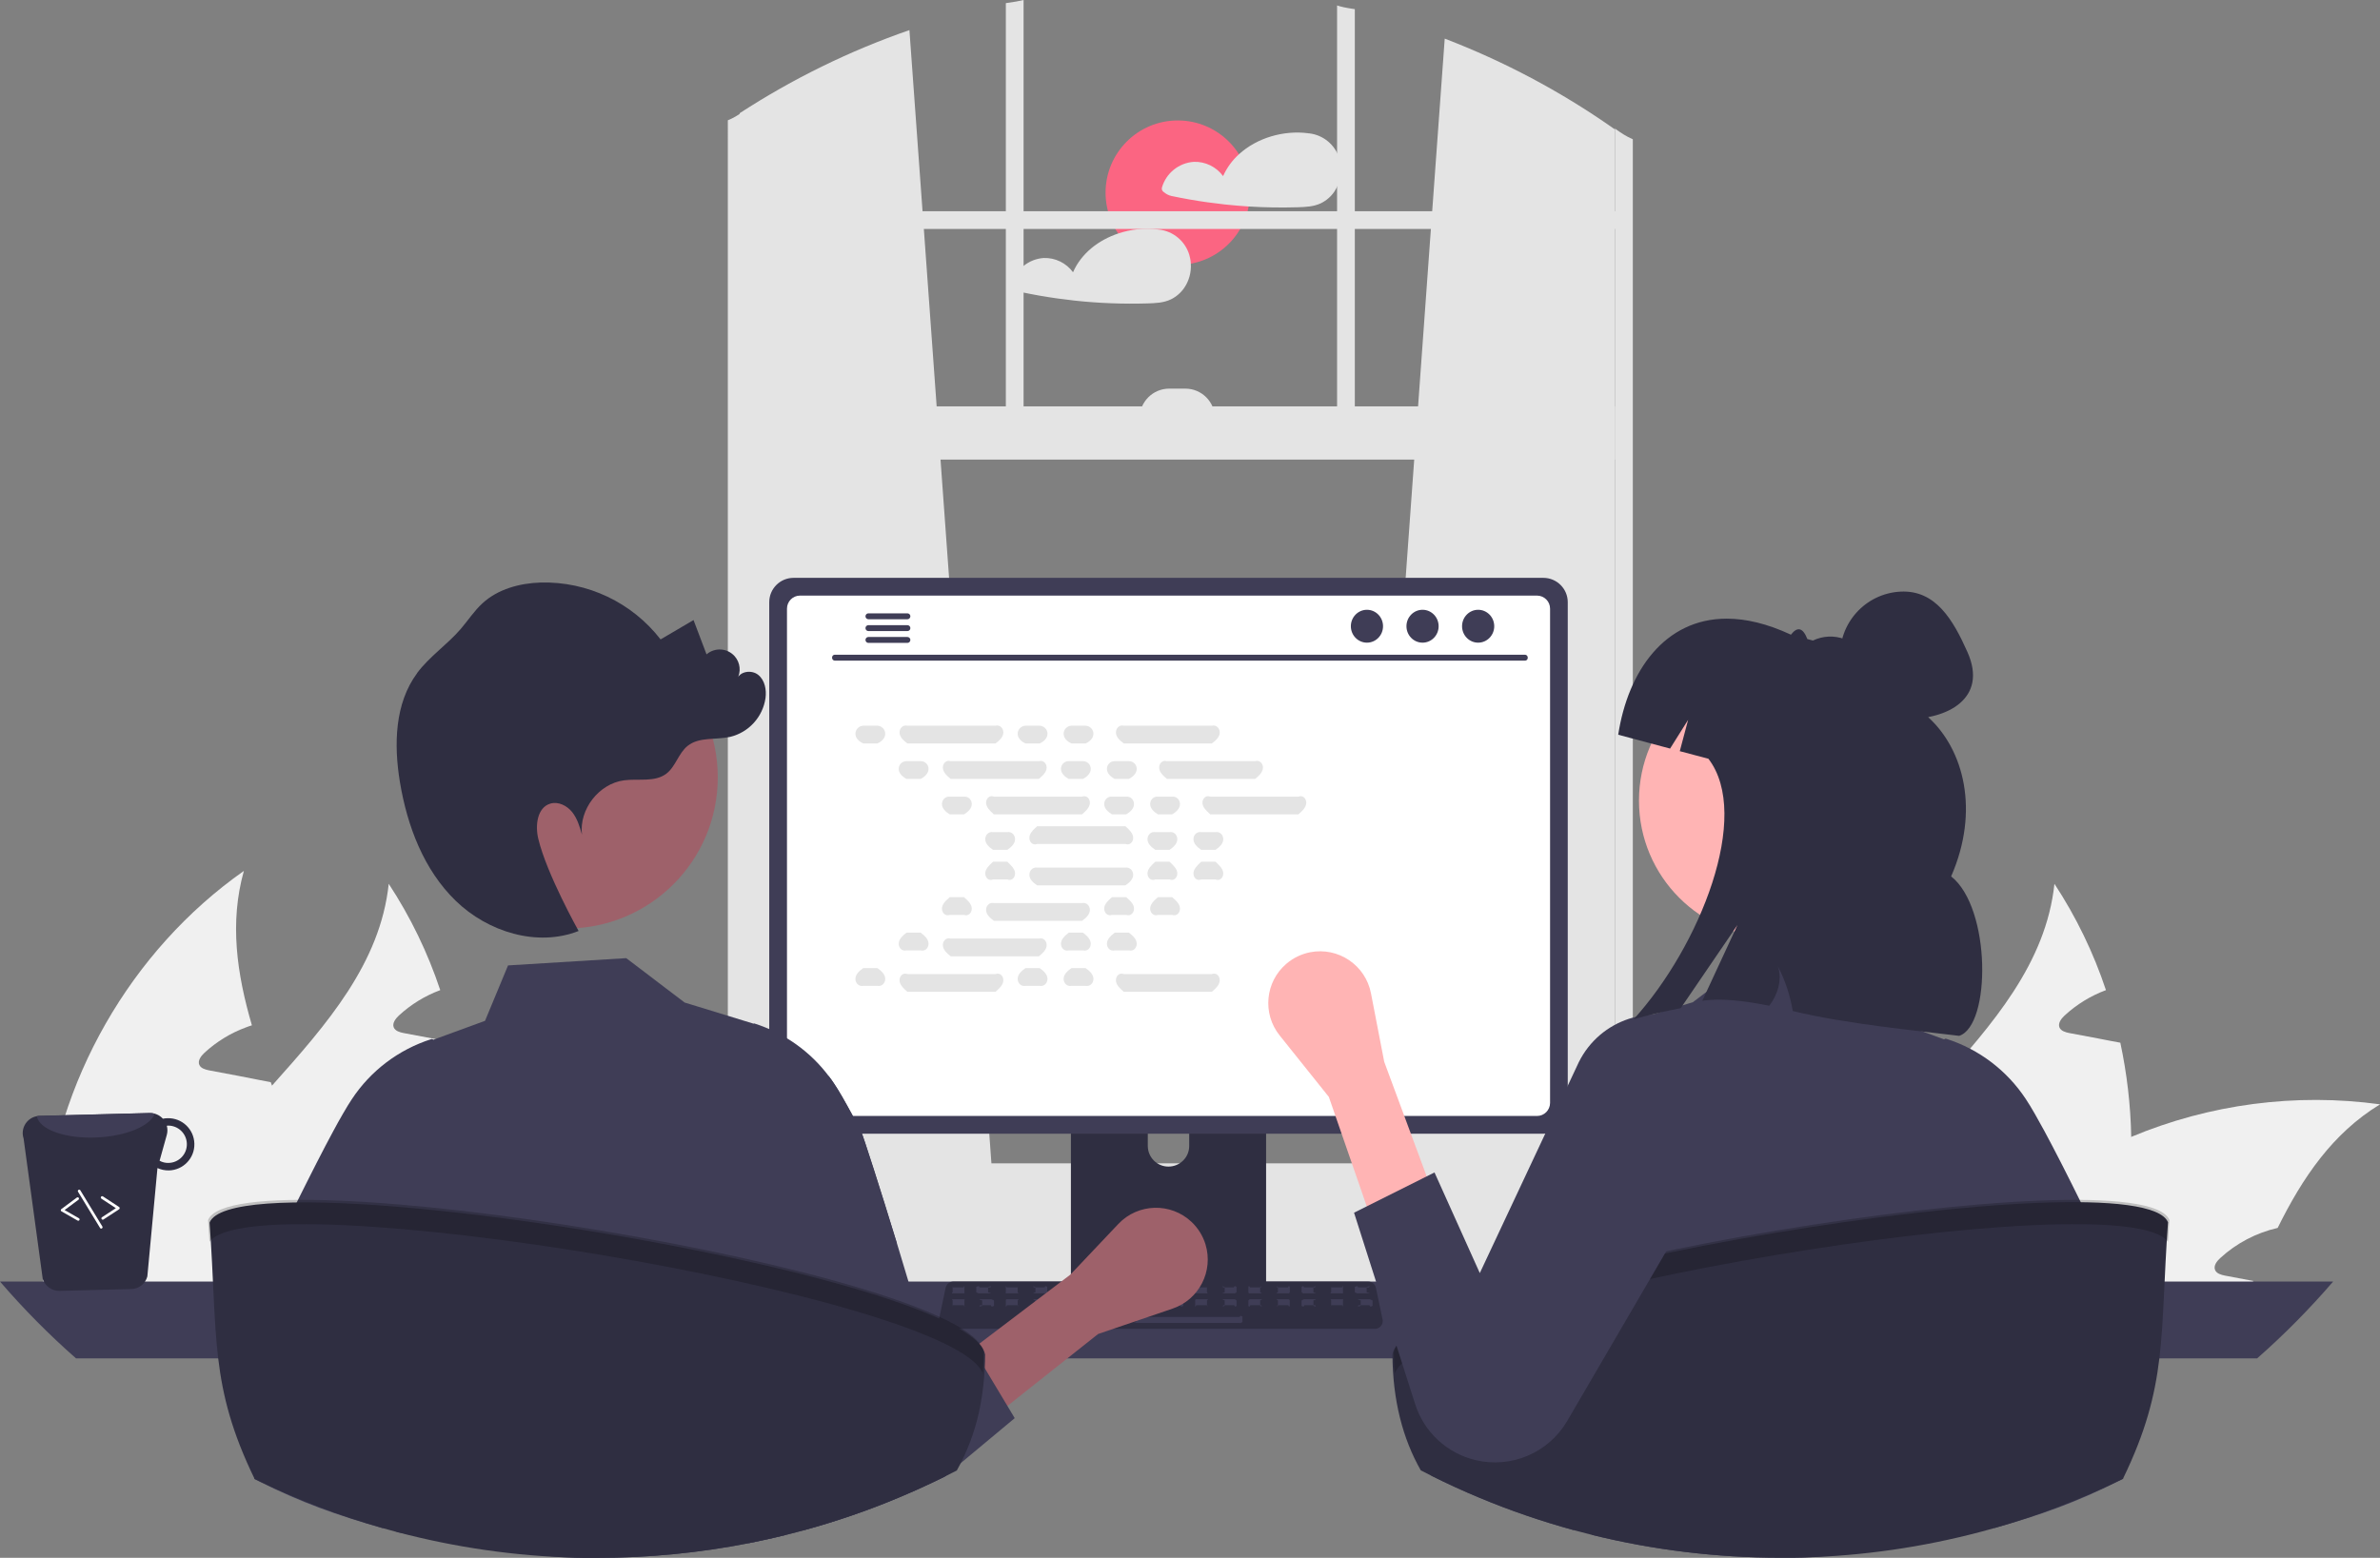 <?xml version="1.0" encoding="UTF-8"?><svg id="Layer_2" xmlns="http://www.w3.org/2000/svg" viewBox="0 0 402.37 263.44"><rect x="0" y="0" width="402.37" height="263.44" fill="#808080" stroke="none"/><defs><style>.cls-1{fill:#fb6582;}.cls-2{fill:#f0f0f0;}.cls-3{fill:#fff;}.cls-4{fill:#ffb4b4;}.cls-5{fill:#e4e4e4;}.cls-6{fill:#9e616a;}.cls-7{fill:#3f3d56;}.cls-8{fill:#2f2e41;}.cls-9{isolation:isolate;opacity:.2;}</style></defs><g id="Layer_1-2"><g><circle class="cls-1" cx="199.12" cy="32.58" r="12.21"/><path class="cls-5" d="M226.43,26.8c-.7-2.31-2.71-3.98-5.11-4.25-.03,0-.05,0-.08,0-.03-.01-.07-.02-.1-.02-4.09-.53-8.63,.76-11.69,3.57-1.14,1.03-2.04,2.28-2.67,3.68-1.15-1.57-3-2.48-4.95-2.41-2.53,.17-4.69,1.91-5.39,4.35-.08,.3,.05,.61,.32,.77,.37,.31,.8,.54,1.28,.65,1.01,.21,2.03,.41,3.05,.59,1.99,.35,4,.63,6.01,.85,1.33,.14,2.66,.25,4,.34,2.76,.17,5.54,.21,8.3,.13,1.37-.05,2.69-.09,3.94-.69,.91-.45,1.69-1.13,2.26-1.97,1.09-1.64,1.39-3.68,.83-5.56Z"/><path class="cls-5" d="M201.32,44.58c-.02-.51-.11-1.02-.26-1.51-.71-2.31-2.71-3.97-5.11-4.25-.03,0-.05,0-.08,0-.03,0-.07-.02-.11-.02-2.26-.28-4.56-.04-6.72,.69-3.32,1.11-6.23,3.35-7.63,6.55-1.15-1.57-3.01-2.48-4.96-2.41-2.53,.17-4.69,1.91-5.39,4.35-.07,.3,.05,.61,.32,.77,.37,.31,.81,.54,1.28,.65,1.01,.21,2.03,.41,3.05,.59,1.99,.35,4,.63,6.01,.85,4.09,.44,8.2,.59,12.31,.47,1.37-.05,2.69-.09,3.94-.69,.91-.45,1.69-1.13,2.26-1.97,.8-1.19,1.19-2.62,1.09-4.05Z"/><path class="cls-2" d="M360.3,192.27c.18,8.62-1.06,17.21-3.67,25.43l-.02,.02h-50.08c.72-3.53,1.85-6.95,3.39-10.21,4.17-8.85,10.97-16.42,17.69-23.94,9.25-10.36,18.29-20.64,19.72-34.11,3.67,5.59,6.6,11.64,8.71,17.98-2.59,.96-4.96,2.42-6.99,4.29-.56,.53-1.16,1.29-.87,2.02,.27,.61,1.02,.82,1.68,.95,1.6,.31,3.2,.61,4.8,.9,1.26,.26,2.53,.49,3.81,.73,1.12,5.24,1.74,10.57,1.84,15.92Z"/><path class="cls-2" d="M402.37,186.76c-8.03,4.88-13.13,12.44-17.3,20.89-3.63,.83-6.98,2.59-9.71,5.1-.58,.53-1.17,1.29-.87,2.02,.26,.61,1.02,.82,1.68,.95,1.58,.31,3.2,.61,4.78,.9-.15,.36-.31,.73-.46,1.09h-53.08c2.41-3.25,5.08-6.3,7.98-9.12,.63-.63,1.28-1.22,1.94-1.84,6.77-6.11,14.54-11.02,22.97-14.49,13.28-5.55,27.81-7.46,42.07-5.51Z"/><path class="cls-2" d="M336.26,217.72h-47.26c-.26-3.78-.24-7.58,.07-11.36,1.89-23.36,14.6-45.61,33.77-59.08-2.45,8.73-1.19,17.4,1.36,26.11-.36,.12-.71,.22-1.04,.36-2.59,.96-4.96,2.42-6.99,4.29-.56,.53-1.16,1.29-.87,2.02,.26,.61,1.02,.82,1.68,.95,1.6,.31,3.2,.61,4.78,.9,1.28,.26,2.55,.49,3.83,.75,.6,.1,1.19,.22,1.79,.34,.09,.2,.14,.39,.22,.58,2.99,8.25,6.26,16.57,7.79,25.02,.38,2.12,.64,4.26,.78,6.41,.05,.9,.09,1.8,.09,2.7Z"/><path class="cls-2" d="M78.69,192.27c.18,8.62-1.06,17.21-3.67,25.43l-.02,.02H24.92c.72-3.53,1.85-6.95,3.39-10.21,4.17-8.85,10.97-16.42,17.69-23.94,9.25-10.36,18.29-20.64,19.72-34.11,3.67,5.59,6.6,11.64,8.71,17.98-2.59,.96-4.96,2.42-6.99,4.29-.56,.53-1.16,1.29-.87,2.02,.27,.61,1.02,.82,1.68,.95,1.6,.31,3.2,.61,4.8,.9,1.26,.26,2.53,.49,3.81,.73,1.12,5.24,1.74,10.57,1.84,15.92Z"/><path class="cls-2" d="M120.76,186.76c-8.03,4.88-13.13,12.44-17.3,20.89-3.63,.83-6.98,2.59-9.71,5.1-.58,.53-1.17,1.29-.87,2.02,.26,.61,1.02,.82,1.68,.95,1.58,.31,3.2,.61,4.78,.9-.15,.36-.31,.73-.46,1.09H45.81c2.41-3.25,5.08-6.3,7.98-9.12,.63-.63,1.28-1.22,1.94-1.84,6.77-6.11,14.54-11.02,22.97-14.49,13.28-5.55,27.81-7.46,42.07-5.51Z"/><path class="cls-2" d="M54.65,217.72H7.39c-.26-3.78-.24-7.58,.07-11.36,1.89-23.36,14.6-45.61,33.77-59.08-2.45,8.73-1.19,17.4,1.36,26.11-.36,.12-.71,.22-1.04,.36-2.59,.96-4.96,2.42-6.99,4.29-.56,.53-1.16,1.29-.87,2.02,.26,.61,1.02,.82,1.68,.95,1.6,.31,3.2,.61,4.78,.9,1.28,.26,2.55,.49,3.83,.75,.6,.1,1.19,.22,1.79,.34,.09,.2,.14,.39,.22,.58,2.99,8.25,6.26,16.57,7.79,25.02,.38,2.12,.64,4.26,.78,6.41,.05,.9,.09,1.8,.09,2.7Z"/><path class="cls-5" d="M230.37,198.3l42.23,3.75,.45,.04V21.91l-.45-.32c-8.8-6.16-18.32-11.21-28.35-15.06l-2.16,29.76-.2,2.72-2.13,29.51-.66,9.08-8.65,119.64-.08,1.05Z"/><path class="cls-5" d="M125.05,19.14h0V202.09l.91-.08,41.77-3.71-.08-1.05-8.65-119.64-.66-9.08-2.13-29.51-.2-2.72-2.26-31.21c-10.1,3.5-19.73,8.22-28.69,14.05Z"/><path class="cls-5" d="M125.26,19.14c-.61,.39-1.22,.8-2.21,1.2V204.59c.39,4.6,3.12,8.46,6.77,9.44,.6,.16,1.83-.31,1.83-.31h135.68s1.23,.47,1.82,.31c1.36-.38,2.59-1.11,3.56-2.13,1.85-1.98,2.87-4.6,3.34-7.31V23.55c-1.26-.55-2.02-1.1-2.78-1.64-.15-.11-.3-.21-.22-.32V204.59c-.23,.59-.3,1.18-.44,1.76-.64,2.72-5.28,4.37-5.28,4.37H131.65s-5.49-2.56-5.6-6.13V18.56c-.19,.19-.49,.38-.79,.59Z"/><rect class="cls-5" x="125.05" y="35.72" width="149" height="3"/><path class="cls-5" d="M229.05,1.55c-1.53-.22-2.43-.43-3-.63V74.72h3V1.55Z"/><path class="cls-5" d="M173.05,0c-.68,.17-1.59,.34-3,.53V74.72h3V0Z"/><path class="cls-5" d="M95.52,209.22c0,1.59,.3,3.17,.88,4.65,.22,.57,.49,1.13,.8,1.66,.4,.69,.86,1.35,1.38,1.95,2.32,2.7,5.68,4.25,9.2,4.25h178.53c5.76,0,10.96-3.84,12.26-9.44,1.91-8.23-4.16-15.56-11.91-15.56H107.78c-6.77,0-12.25,5.6-12.26,12.5Z"/><rect class="cls-5" x="125.05" y="68.72" width="148" height="9"/><path class="cls-5" d="M205.4,70.72h-12.73c0-2.76,2.24-5,5-5h2.73c2.76,0,4.99,2.24,4.99,4.99h0Z"/><path class="cls-7" d="M0,216.72c3.97,4.62,8.27,8.97,12.86,13H381.59c4.59-4.03,8.88-8.38,12.86-13H0Z"/><path class="cls-8" d="M181.05,172.29v46.43h33v-46.43c0-.69-.45-1.29-1.12-1.49-.15-.05-.31-.07-.47-.07h-29.82c-.88,0-1.59,.7-1.59,1.56h0Zm13,16.08c.02-1.93,1.6-3.49,3.53-3.47,1.91,.02,3.45,1.56,3.47,3.47v5.43c0,1.93-1.58,3.49-3.52,3.48-1.92,0-3.47-1.56-3.48-3.48v-5.43Z"/><path class="cls-7" d="M181.05,217.72v4.18c0,.45,.39,.82,.88,.82h31.24c.49,0,.88-.37,.88-.82v-4.18h-33Z"/><path class="cls-7" d="M130.05,101.84v85.76c0,2.28,1.84,4.12,4.11,4.12h126.78c2.27,0,4.11-1.85,4.11-4.12V101.84c0-2.27-1.84-4.11-4.11-4.12h-126.78c-2.27,0-4.11,1.84-4.11,4.12Z"/><path class="cls-3" d="M133.05,102.93v83.59c0,1.22,.98,2.2,2.2,2.2h124.61c1.21,0,2.19-.99,2.2-2.2V102.93c0-1.22-.98-2.2-2.2-2.21h-124.61c-1.21,0-2.2,.99-2.2,2.21Z"/><path class="cls-8" d="M159.02,224.23c.25,.31,.63,.5,1.03,.49h72.39c.74,0,1.33-.6,1.33-1.33,0-.09,0-.18-.03-.27l-1.12-5.34c-.09-.44-.41-.81-.83-.97-.15-.06-.31-.09-.47-.09h-70.15c-.16,0-.32,.03-.47,.09-.42,.16-.73,.53-.83,.97l-1.12,5.34c-.08,.39,.02,.8,.27,1.11Z"/><path class="cls-7" d="M231.46,218.72h-1.84c-.12,.06-.22-.04-.57-.17v-.93c.35-.12,.45-.22,.57,.09h1.84c.12-.32,.22-.22-.41-.09v.93c.63,.12,.53,.22,.41,.17Z"/><path class="cls-7" d="M226.89,218.72h-1.84c-.12,.06-.22-.04,0-.17v-.93c-.22-.12-.12-.22,0,.09h1.84c.12-.32,.22-.22,.16-.09v.93c.06,.12-.04,.22-.16,.17Z"/><path class="cls-7" d="M222.32,218.72h-1.84c-.12,.06-.22-.04-.43-.17v-.93c.2-.12,.3-.22,.43,.09h1.84c.12-.32,.22-.22-.27-.09v.93c.49,.12,.39,.22,.27,.17Z"/><path class="cls-7" d="M217.75,218.72h-1.84c-.12,.06-.22-.04,.14-.17v-.93c-.37-.12-.27-.22-.14,.09h1.84c.12-.32,.22-.22,.31-.09v.93c-.08,.12-.18,.22-.31,.17Z"/><path class="cls-7" d="M213.17,218.72h-1.84c-.12,.06-.22-.04-.28-.17v-.93c.06-.12,.16-.22,.28,.09h1.84c.12-.32,.22-.22-.12-.09v.93c.35,.12,.25,.22,.12,.17Z"/><path class="cls-7" d="M208.6,218.72h-1.84c-.12,.06-.22-.04,.29-.17v-.93c-.51-.12-.41-.22-.29,.09h1.84c.12-.32,.22-.22,.45-.09v.93c-.23,.12-.33,.22-.45,.17Z"/><path class="cls-7" d="M204.03,218.72h-1.84c-.12,.06-.22-.04-.14-.17v-.93c-.08-.12,.02-.22,.14,.09h1.84c.12-.32,.22-.22,.02-.09v.93c.2,.12,.1,.22-.02,.17Z"/><path class="cls-7" d="M199.46,218.72h-1.84c-.12,.06-.22-.04-.57-.17v-.93c.35-.12,.45-.22,.57,.09h1.84c.12-.32,.22-.22-.41-.09v.93c.63,.12,.53,.22,.41,.17Z"/><path class="cls-7" d="M194.89,218.72h-1.84c-.12,.06-.22-.04,0-.17v-.93c-.23-.12-.13-.22,0,.09h1.84c.12-.32,.22-.22,.16-.09v.93c.06,.12-.04,.22-.16,.17Z"/><path class="cls-7" d="M190.32,218.72h-1.84c-.12,.06-.22-.04-.43-.17v-.93c.2-.12,.3-.22,.43,.09h1.84c.12-.32,.22-.22-.27-.09v.93c.49,.12,.39,.22,.27,.17Z"/><path class="cls-7" d="M185.75,218.72h-1.84c-.12,.06-.22-.04,.15-.17v-.93c-.37-.12-.27-.22-.15,.09h1.84c.12-.32,.22-.22,.31-.09v.93c-.08,.12-.18,.22-.31,.17Z"/><path class="cls-7" d="M181.17,218.72h-1.84c-.12,.06-.22-.04-.28-.17v-.93c.06-.12,.16-.22,.28,.09h1.84c.12-.32,.22-.22-.12-.09v.93c.35,.12,.25,.22,.12,.17Z"/><path class="cls-7" d="M176.6,218.72h-1.84c-.12,.06-.22-.04,.29-.17v-.93c-.51-.12-.41-.22-.29,.09h1.84c.12-.32,.22-.22,.45-.09v.93c-.23,.12-.33,.22-.45,.17Z"/><path class="cls-7" d="M172.03,218.72h-1.84c-.12,.06-.22-.04-.14-.17v-.93c-.08-.12,.02-.22,.14,.09h1.84c.12-.32,.22-.22,.02-.09v.93c.2,.12,.1,.22-.02,.17Z"/><path class="cls-7" d="M167.46,218.72h-1.84c-.12,.06-.22-.04-.57-.17v-.93c.35-.12,.45-.22,.57,.09h1.84c.12-.32,.22-.22-.41-.09v.93c.63,.12,.53,.22,.41,.17Z"/><path class="cls-7" d="M162.89,218.72h-1.84c-.12,.06-.22-.04,0-.17v-.93c-.23-.12-.13-.22,0,.09h1.84c.12-.32,.22-.22,.16-.09v.93c.06,.12-.04,.22-.16,.17Z"/><path class="cls-7" d="M231.51,220.72h-1.84c-.12,.34-.22,.24,.38,.12v-.93c-.6-.12-.5-.22-.38-.19h1.84c.12-.03,.22,.07,.54,.19v.93c-.31,.12-.41,.22-.54-.12Z"/><path class="cls-7" d="M226.94,220.72h-1.84c-.12,.34-.22,.24-.05,.12v-.93c-.17-.12-.07-.22,.05-.19h1.84c.12-.03,.22,.07,.11,.19v.93c.12,.12,.02,.22-.11-.12Z"/><path class="cls-7" d="M222.37,220.72h-1.84c-.12,.34-.22,.24-.48,.12v-.93c.26-.12,.36-.22,.48-.19h1.84c.12-.03,.22,.07-.32,.19v.93c.54,.12,.44,.22,.32-.12Z"/><path class="cls-7" d="M217.8,220.72h-1.84c-.12,.34-.22,.24,.09,.12v-.93c-.31-.12-.21-.22-.09-.19h1.84c.12-.03,.22,.07,.25,.19v.93c-.03,.12-.13,.22-.25-.12Z"/><path class="cls-7" d="M213.23,220.72h-1.84c-.12,.34-.22,.24-.34,.12v-.93c.11-.12,.21-.22,.34-.19h1.84c.12-.03,.22,.07-.18,.19v.93c.4,.12,.3,.22,.18-.12Z"/><path class="cls-7" d="M208.66,220.72h-1.84c-.12,.34-.22,.24,.23,.12v-.93c-.46-.12-.36-.22-.23-.19h1.84c.12-.03,.22,.07,.39,.19v.93c-.17,.12-.27,.22-.39-.12Z"/><path class="cls-7" d="M204.09,220.72h-1.84c-.12,.34-.22,.24-.19,.12v-.93c-.03-.12,.07-.22,.19-.19h1.84c.12-.03,.22,.07-.03,.19v.93c.26,.12,.16,.22,.03-.12Z"/><path class="cls-7" d="M199.51,220.72h-1.84c-.12,.34-.22,.24,.38,.12v-.93c-.6-.12-.5-.22-.38-.19h1.84c.12-.03,.22,.07,.54,.19v.93c-.31,.12-.41,.22-.54-.12Z"/><path class="cls-7" d="M194.94,220.72h-1.84c-.12,.34-.22,.24-.05,.12v-.93c-.17-.12-.07-.22,.05-.19h1.84c.12-.03,.22,.07,.11,.19v.93c.11,.12,.01,.22-.11-.12Z"/><path class="cls-7" d="M190.37,220.72h-1.84c-.12,.34-.22,.24-.48,.12v-.93c.26-.12,.36-.22,.48-.19h1.84c.12-.03,.22,.07-.32,.19v.93c.54,.12,.44,.22,.32-.12Z"/><path class="cls-7" d="M185.8,220.72h-1.84c-.12,.34-.22,.24,.09,.12v-.93c-.31-.12-.21-.22-.09-.19h1.84c.12-.03,.22,.07,.25,.19v.93c-.03,.12-.13,.22-.25-.12Z"/><path class="cls-7" d="M181.23,220.72h-1.84c-.12,.34-.22,.24-.34,.12v-.93c.11-.12,.21-.22,.34-.19h1.84c.12-.03,.22,.07-.18,.19v.93c.4,.12,.3,.22,.18-.12Z"/><path class="cls-7" d="M176.66,220.72h-1.84c-.12,.34-.22,.24,.23,.12v-.93c-.46-.12-.36-.22-.23-.19h1.84c.12-.03,.22,.07,.39,.19v.93c-.17,.12-.27,.22-.39-.12Z"/><path class="cls-7" d="M172.08,220.72h-1.84c-.12,.34-.22,.24-.19,.12v-.93c-.03-.12,.07-.22,.19-.19h1.84c.12-.03,.22,.07-.03,.19v.93c.26,.12,.16,.22,.03-.12Z"/><path class="cls-7" d="M167.51,220.72h-1.84c-.12,.34-.22,.24,.38,.12v-.93c-.6-.12-.5-.22-.38-.19h1.84c.12-.03,.22,.07,.54,.19v.93c-.31,.12-.41,.22-.54-.12Z"/><path class="cls-7" d="M162.94,220.72h-1.84c-.12,.34-.22,.24-.05,.12v-.93c-.17-.12-.07-.22,.05-.19h1.84c.12-.03,.22,.07,.11,.19v.93c.11,.12,.01,.22-.11-.12Z"/><path class="cls-7" d="M209.57,223.72h-17.84c-.12,.08-.22-.02,.32-.14v-.93c-.54-.12-.44-.22-.32,.06h17.84c.12-.29,.22-.19,.48-.06v.93c-.26,.12-.36,.22-.48,.14Z"/><path class="cls-7" d="M141.12,111.72h116.72c.26,0,.46-.23,.45-.51,0-.27-.21-.48-.45-.49h-116.72c-.26,0-.46,.23-.45,.51,0,.27,.21,.48,.45,.49Z"/><ellipse class="cls-7" cx="249.9" cy="105.9" rx="2.72" ry="2.78"/><ellipse class="cls-7" cx="240.5" cy="105.9" rx="2.72" ry="2.78"/><ellipse class="cls-7" cx="231.1" cy="105.9" rx="2.72" ry="2.78"/><path class="cls-7" d="M146.32,104.22c0,.27,.22,.5,.49,.5h6.61c.28,0,.49-.24,.49-.51,0-.27-.22-.48-.49-.49h-6.61c-.27,0-.49,.23-.49,.5Z"/><path class="cls-7" d="M146.32,106.22c0,.27,.22,.5,.49,.5h6.61c.28,0,.5-.24,.49-.51,0-.27-.22-.48-.49-.49h-6.61c-.27,0-.49,.23-.49,.5Z"/><path class="cls-7" d="M146.32,108.22c0,.27,.22,.5,.49,.5h6.61c.28,0,.49-.24,.49-.51,0-.27-.22-.48-.49-.49h-6.61c-.27,0-.49,.22-.49,.5h0Z"/><path class="cls-5" d="M145.94,122.72h2.4c.73,.04,1.32,.63,1.32,1.36h0c0,.73-.59,1.32-1.32,1.64h-2.4c-.73-.32-1.32-.91-1.32-1.64h0c0-.73,.59-1.32,1.32-1.36Z"/><path class="cls-5" d="M173.37,122.72h2.4c.73,.04,1.32,.63,1.32,1.36h0c0,.73-.59,1.32-1.32,1.64h-2.4c-.73-.32-1.32-.91-1.32-1.64h0c0-.73,.59-1.32,1.32-1.36Z"/><path class="cls-5" d="M181.14,122.72h2.4c.73,.04,1.32,.63,1.32,1.36h0c0,.73-.59,1.32-1.32,1.64h-2.4c-.73-.32-1.32-.91-1.32-1.64h0c0-.73,.59-1.32,1.32-1.36Z"/><path class="cls-5" d="M153.4,122.72h14.91c.73-.18,1.32,.41,1.32,1.14h0c0,.73-.59,1.32-1.32,1.86h-14.91c-.73-.54-1.32-1.13-1.32-1.86h0c0-.73,.59-1.32,1.32-1.14Z"/><path class="cls-5" d="M189.98,122.72h14.91c.73-.18,1.32,.41,1.32,1.14h0c0,.73-.59,1.32-1.32,1.86h-14.91c-.73-.54-1.32-1.13-1.32-1.86h0c0-.73,.59-1.32,1.32-1.14Z"/><path class="cls-5" d="M153.26,128.72h2.4c.73-.01,1.32,.58,1.32,1.3h0c0,.73-.59,1.32-1.32,1.7h-2.4c-.73-.38-1.32-.97-1.32-1.7h0c0-.73,.59-1.32,1.32-1.3Z"/><path class="cls-5" d="M180.69,128.72h2.4c.73-.01,1.32,.58,1.32,1.3h0c0,.73-.59,1.32-1.32,1.7h-2.4c-.73-.38-1.32-.97-1.32-1.7h0c0-.73,.59-1.32,1.32-1.3Z"/><path class="cls-5" d="M188.46,128.72h2.4c.73-.01,1.32,.58,1.32,1.3h0c0,.73-.59,1.32-1.32,1.7h-2.4c-.73-.38-1.32-.97-1.32-1.7h0c0-.73,.59-1.32,1.32-1.3Z"/><path class="cls-5" d="M160.72,128.72h14.91c.73-.23,1.32,.36,1.32,1.08h0c0,.73-.59,1.32-1.32,1.92h-14.91c-.73-.6-1.32-1.19-1.32-1.92h0c0-.73,.59-1.32,1.32-1.08Z"/><path class="cls-5" d="M197.29,128.72h14.91c.73-.23,1.32,.36,1.32,1.08h0c0,.73-.59,1.32-1.32,1.92h-14.91c-.73-.6-1.32-1.19-1.32-1.92h0c0-.73,.59-1.32,1.32-1.08Z"/><path class="cls-5" d="M160.57,134.72h2.4c.73-.07,1.32,.52,1.32,1.25h0c0,.73-.59,1.32-1.32,1.75h-2.4c-.73-.44-1.32-1.03-1.32-1.75h0c0-.73,.59-1.32,1.32-1.25Z"/><path class="cls-5" d="M188,134.72h2.4c.73-.07,1.32,.52,1.32,1.25h0c0,.73-.59,1.32-1.32,1.75h-2.4c-.73-.44-1.32-1.03-1.32-1.75h0c0-.73,.59-1.32,1.32-1.25Z"/><path class="cls-5" d="M195.77,134.72h2.4c.73-.07,1.32,.52,1.32,1.25h0c0,.73-.59,1.32-1.32,1.75h-2.4c-.73-.44-1.32-1.03-1.32-1.75h0c0-.73,.59-1.32,1.32-1.25Z"/><path class="cls-5" d="M168.03,134.72h14.91c.73-.29,1.32,.3,1.32,1.03h0c0,.73-.59,1.32-1.32,1.97h-14.91c-.73-.66-1.32-1.25-1.32-1.97h0c0-.73,.59-1.32,1.32-1.03Z"/><path class="cls-5" d="M204.61,134.72h14.91c.73-.29,1.32,.3,1.32,1.03h0c0,.73-.59,1.32-1.32,1.97h-14.91c-.73-.66-1.32-1.25-1.32-1.97h0c0-.73,.59-1.32,1.32-1.03Z"/><path class="cls-5" d="M167.89,140.72h2.4c.73-.13,1.32,.46,1.32,1.19h0c0,.73-.59,1.32-1.32,1.81h-2.4c-.73-.49-1.32-1.08-1.32-1.81h0c0-.73,.59-1.32,1.32-1.19Z"/><path class="cls-5" d="M195.32,140.72h2.4c.73-.13,1.32,.46,1.32,1.19h0c0,.73-.59,1.32-1.32,1.81h-2.4c-.73-.49-1.32-1.08-1.32-1.81h0c0-.73,.59-1.32,1.32-1.19Z"/><path class="cls-5" d="M203.09,140.72h2.4c.73-.13,1.32,.46,1.32,1.19h0c0,.73-.59,1.32-1.32,1.81h-2.4c-.73-.49-1.32-1.08-1.32-1.81h0c0-.73,.59-1.32,1.32-1.19Z"/><path class="cls-5" d="M175.35,139.72h14.91c.73,.65,1.32,1.24,1.32,1.97h0c0,.73-.59,1.32-1.32,1.03h-14.91c-.73,.29-1.32-.3-1.32-1.03h0c0-.73,.59-1.32,1.32-1.97Z"/><path class="cls-5" d="M173.37,163.72h2.4c.73,.5,1.32,1.09,1.32,1.82h0c0,.73-.59,1.32-1.32,1.18h-2.4c-.73,.14-1.32-.45-1.32-1.18h0c0-.73,.59-1.32,1.32-1.82Z"/><path class="cls-5" d="M181.14,163.72h2.4c.73,.5,1.32,1.09,1.32,1.82h0c0,.73-.59,1.32-1.32,1.18h-2.4c-.73,.14-1.32-.45-1.32-1.18h0c0-.73,.59-1.32,1.32-1.82Z"/><path class="cls-5" d="M189.98,164.72h14.91c.73-.28,1.32,.31,1.32,1.04h0c0,.73-.59,1.32-1.32,1.96h-14.91c-.73-.64-1.32-1.23-1.32-1.96h0c0-.73,.59-1.32,1.32-1.04Z"/><path class="cls-5" d="M145.94,163.72h2.4c.73,.5,1.32,1.09,1.32,1.82h0c0,.73-.59,1.32-1.32,1.18h-2.4c-.73,.14-1.32-.45-1.32-1.18h0c0-.73,.59-1.32,1.32-1.82Z"/><path class="cls-5" d="M153.4,164.72h14.91c.73-.28,1.32,.31,1.32,1.04h0c0,.73-.59,1.32-1.32,1.96h-14.91c-.73-.64-1.32-1.23-1.32-1.96h0c0-.73,.59-1.32,1.32-1.04Z"/><path class="cls-5" d="M153.26,157.72h2.4c.73,.56,1.32,1.15,1.32,1.88h0c0,.73-.59,1.32-1.32,1.12h-2.4c-.73,.19-1.32-.39-1.32-1.12h0c0-.73,.59-1.32,1.32-1.88Z"/><path class="cls-5" d="M180.69,157.72h2.4c.73,.56,1.32,1.15,1.32,1.88h0c0,.73-.59,1.32-1.32,1.12h-2.4c-.73,.19-1.32-.39-1.32-1.12h0c0-.73,.59-1.32,1.32-1.88Z"/><path class="cls-5" d="M188.46,157.72h2.4c.73,.56,1.32,1.15,1.32,1.88h0c0,.73-.59,1.32-1.32,1.12h-2.4c-.73,.19-1.32-.39-1.32-1.12h0c0-.73,.59-1.32,1.32-1.88Z"/><path class="cls-5" d="M160.72,158.72h14.91c.73-.22,1.32,.37,1.32,1.1h0c0,.73-.59,1.32-1.32,1.9h-14.91c-.73-.59-1.32-1.18-1.32-1.9h0c0-.73,.59-1.32,1.32-1.1Z"/><path class="cls-5" d="M160.57,151.72h2.4c.73,.62,1.32,1.21,1.32,1.94h0c0,.73-.59,1.32-1.32,1.06h-2.4c-.73,.25-1.32-.34-1.32-1.06h0c0-.73,.59-1.32,1.32-1.94Z"/><path class="cls-5" d="M188,151.72h2.4c.73,.62,1.32,1.21,1.32,1.94h0c0,.73-.59,1.32-1.32,1.06h-2.4c-.73,.25-1.32-.34-1.32-1.06h0c0-.73,.59-1.32,1.32-1.94Z"/><path class="cls-5" d="M195.77,151.72h2.4c.73,.62,1.32,1.21,1.32,1.94h0c0,.73-.59,1.32-1.32,1.06h-2.4c-.73,.25-1.32-.34-1.32-1.06h0c0-.73,.59-1.32,1.32-1.94Z"/><path class="cls-5" d="M168.03,152.72h14.91c.73-.16,1.32,.43,1.32,1.15h0c0,.73-.59,1.32-1.32,1.85h-14.91c-.73-.53-1.32-1.12-1.32-1.85h0c0-.73,.59-1.32,1.32-1.15Z"/><path class="cls-5" d="M167.89,145.72h2.4c.73,.68,1.32,1.27,1.32,1.99h0c0,.73-.59,1.32-1.32,1.01h-2.4c-.73,.31-1.32-.28-1.32-1.01h0c0-.73,.59-1.32,1.32-1.99Z"/><path class="cls-5" d="M195.32,145.72h2.4c.73,.68,1.32,1.27,1.32,1.99h0c0,.73-.59,1.32-1.32,1.01h-2.4c-.73,.31-1.32-.28-1.32-1.01h0c0-.73,.59-1.32,1.32-1.99Z"/><path class="cls-5" d="M203.09,145.72h2.4c.73,.68,1.32,1.27,1.32,1.99h0c0,.73-.59,1.32-1.32,1.01h-2.4c-.73,.31-1.32-.28-1.32-1.01h0c0-.73,.59-1.32,1.32-1.99Z"/><path class="cls-5" d="M175.35,146.72h14.91c.73-.1,1.32,.48,1.32,1.21h0c0,.73-.59,1.32-1.32,1.79h-14.91c-.73-.47-1.32-1.06-1.32-1.79h0c0-.73,.59-1.32,1.32-1.21Z"/><path class="cls-7" d="M159.96,249.58c-.1,.05-.2,.1-.3,.15-.64,.32-1.28,.63-1.92,.93-1.93,.92-3.88,1.79-5.86,2.62-5.2,2.18-10.54,4.01-15.99,5.5-.91-5.7-1.8-19.15-2.65-29.03-.16-1.86-.32-3.59-.48-5.12-.15-2.01-.44-4.01-.86-5.98-.04-.15-.1-.3-.18-.44,.09,.79,.18,3.15,.27,6.42,.05,1.53,.09,3.26,.13,5.12,.21,9.52,.44,22.47,.66,29.84-.64,.16-1.28,.31-1.92,.46-.4,.1-.81,.19-1.22,.27-.49,.11-.99,.22-1.48,.32-.52,.11-1.03,.21-1.55,.32-8.44,1.66-17.02,2.49-25.63,2.49-.57,0-1.14,0-1.71,0-.17,0-.35,0-.53,0-.5,0-1.02-.02-1.55-.03-10.17-.28-30.15-4.34-30.15-4.34l1-29.31-1-5.12v-1.94s.18,1.28,.14,1.94c-.16,1.25-.32,3.02-.49,5.12-.63,8.12-1.27,21.22-1.94,28.67-7.9-2.25-13.68-4.3-20.91-7.91-.28-.14-.56-.28-.84-.42,.05-.35,.11-.7,.16-1.07,.82-5.69-.15-13.09,.76-19.27,.69-4.77,1.4-9.35,2.12-13.23,.87-4.68,1.75-8.35,2.62-10.14,1.01-2.06,2.01-4.09,2.99-6.03,.42-.84,.83-1.66,1.24-2.46,.22-.43,.44-.86,.65-1.28,.98-1.92,1.9-3.68,2.75-5.25,.59-1.1,1.14-2.1,1.65-2.97,.59-1.03,1.11-1.88,1.54-2.52,3.17-4.81,7.9-8.39,13.39-10.15l.14-.04,.13,.05,.15,.07,8.71-3.19,3.89-9.37,19.98-1.23,3.23,2.45,1.65,1.26,1.76,1.34,3.24,2.46,.92,.28,1.37,.42,9.35,2.87,.1-.04,.14,.04c4.99,1.6,9.37,4.71,12.51,8.91,.31,.4,.6,.82,.88,1.24,.76,1.12,1.78,2.9,2.99,5.13,.5,.92,1.02,1.92,1.58,2.97,.33,.64,3.21,9.62,6.02,18.8,2.62,8.59,5.17,17.36,5.5,19.61,.06,.42,.12,.84,.18,1.25,.38,2.6,.75,5.22,1.12,7.78,.53,3.79,1.06,7.45,1.55,10.72,0,.03,0,.06,.01,.09Z"/><polygon class="cls-9" points="138.79 216.49 134.9 201.5 131.47 214.44 138.79 216.49"/><path class="cls-8" d="M7.24,216.32c.41,1.2,1.55,2,2.83,1.98l12.11-.31c1.28-.02,2.4-.89,2.73-2.13l1.71-18.33c.61,.28,1.27,.41,1.94,.4,2.44-.06,4.37-2.09,4.3-4.53-.06-2.44-2.09-4.37-4.53-4.3h0c-.27,0-.53,.03-.79,.08-.57-.62-1.38-.97-2.23-.96l-18.63,.48c-.15,0-.31,.02-.46,.06-1.58,.29-2.62,1.81-2.33,3.39,.02,.13,.06,.26,.1,.38l3.24,23.78Zm19.74-20.03l1.22-4.37c.14-.5,.14-1.04,0-1.54,.06,0,.11-.03,.17-.03,1.74-.04,3.19,1.35,3.22,3.09,.04,1.74-1.34,3.18-3.08,3.22-.54,.02-1.08-.11-1.55-.38h0Z"/><path class="cls-7" d="M6.23,188.76c.4,2.27,4.86,3.86,10.22,3.59,4.93-.23,8.97-1.96,9.71-4.01-.27-.08-.56-.12-.84-.11l-18.63,.48c-.15,0-.31,.02-.46,.06Z"/><path class="cls-3" d="M17.43,206.25s.05-.02,.07-.03l2.63-1.72c.11-.07,.13-.21,.07-.32-.02-.03-.04-.05-.07-.07l-2.73-1.79c-.11-.07-.25-.04-.32,.07s-.04,.25,.07,.32h0l2.44,1.6-2.34,1.53c-.11,.07-.14,.21-.07,.32,.05,.08,.15,.12,.25,.1h0Z"/><path class="cls-3" d="M13.28,206.44c.12-.03,.2-.16,.17-.28-.02-.06-.05-.11-.11-.14l-2.42-1.39,2.34-1.74c.1-.07,.12-.22,.05-.32-.07-.1-.22-.12-.32-.05h0l-2.62,1.95c-.1,.08-.12,.22-.05,.32,.02,.03,.04,.05,.07,.06l2.73,1.56c.05,.03,.11,.04,.17,.02Z"/><path class="cls-3" d="M17.17,207.76s.04-.01,.06-.03c.11-.07,.14-.21,.08-.31h0l-3.73-6.13c-.07-.11-.21-.14-.31-.07-.11,.07-.14,.21-.08,.31l3.73,6.13c.05,.09,.15,.13,.25,.1Z"/><path class="cls-7" d="M358.93,250.08c-.28,.14-.56,.28-.84,.42-7.22,3.61-13,5.66-20.91,7.91-.67-7.45-1.31-20.55-1.94-28.67-.16-2.11-.33-3.88-.49-5.12-.04-.66-.71-1.94-.71-1.94l1,1.94-1,5.12v29.31s-19.13,4.06-29.3,4.34c-.53,.01-1.05,.02-1.55,.03-.18,0-.35,0-.53,0-.57,0-1.14,0-1.71,0-10.71,0-21.39-1.29-31.79-3.85,.22-7.37,.45-20.33,.66-29.84,.05-1.86,.09-3.59,.13-5.12,.09-3.27,.18-5.63,.27-6.42-.08,.14-.14,.29-.18,.44-.42,1.97-.71,3.97-.86,5.98-.16,1.53-.32,3.26-.48,5.12-.85,9.89-1.74,23.33-2.65,29.03-5.44-1.49-10.78-3.32-15.99-5.5-2.74-1.14-5.44-2.38-8.08-3.7,.5-3.29,1.03-6.98,1.57-10.81,.42-2.97,.85-6.02,1.3-9.03,.69-4.65,23.98-54.91,29.47-56.67l.14-.04,.1,.04,9.35-2.87,1.37-.42,.92-.28,3.24-2.46,1.76-1.34,1.65-1.26,3.23-2.45,19.98,1.23,3.89,9.37,8.71,3.19,.15-.07,.13-.05,.14,.04c5.49,1.76,10.21,5.34,13.39,10.15,.43,.64,.95,1.49,1.54,2.52,.5,.87,1.05,1.87,1.65,2.97,.85,1.57,1.77,3.34,2.75,5.25,.21,.42,.43,.85,.65,1.28,.41,.8,.82,1.63,1.24,2.46,.97,1.94,1.98,3.97,2.99,6.03,.87,1.79,1.76,5.46,2.62,10.14,.72,3.89,1.43,8.47,2.12,13.23,.91,6.18-.06,13.58,.76,19.27,.05,.36,.11,.71,.16,1.07Z"/><circle class="cls-4" cx="300.33" cy="135.39" r="23.24"/><polygon class="cls-9" points="263.16 216.49 267.05 201.5 270.48 214.44 263.16 216.49"/><path class="cls-8" d="M366.53,206.72c-1.39,19.15,.05,27.58-7.62,43.36-6.98,3.42-14.25,6.2-21.72,8.33-.78,.22-1.56,.43-2.34,.64-9.83,2.6-19.93,4.06-30.1,4.34-.53,.01-1.05,.02-1.55,.03-.18,0-.35,0-.53,0-.57,0-1.14,0-1.71,0-10.71,0-21.39-1.29-31.79-3.85-1.04-.26-2.08-.53-3.11-.81-5.44-1.49-10.78-3.32-15.99-5.5-2.74-1.14-5.44-2.38-8.08-3.7-.6-.3-1.2-.6-1.79-.91-3.03-5.33-4.75-11.81-4.79-19.6,2.1-13.42,126.48-33.92,131.12-22.34Z"/><path class="cls-9" d="M366.53,210c.07-1.19,.15-2.41,.24-3.68-4.64-11.58-129.02,8.92-131.12,22.34,0,1.23,.06,2.42,.15,3.59,5.08-13.25,123.25-32.73,130.73-22.25Z"/><path class="cls-4" d="M232.32,207.63l10.21-5.1-8.51-22.97-2.24-11.59c-.92-4.75-5.51-7.85-10.26-6.94-1.49,.29-2.88,.96-4.04,1.95h0c-3.59,3.07-4.09,8.44-1.14,12.12l8.32,10.4,7.66,22.12Z"/><path class="cls-7" d="M242.53,198.27l-13.61,6.81,10.33,32.37c1.51,4.73,5.38,8.32,10.21,9.47h0c6.01,1.43,12.25-1.2,15.42-6.49l27.39-46.96c4.04-6.73,1.97-15.45-4.66-19.65h0c-6.74-4.27-15.67-2.27-19.95,4.48-.28,.44-.53,.89-.76,1.36l-16.72,35.63-7.66-17.02Z"/><circle class="cls-6" cx="95.78" cy="131.45" r="25.57"/><path class="cls-8" d="M70.51,113.83c2.08-2.8,5.07-4.79,7.35-7.43,1.25-1.45,2.3-3.09,3.71-4.38,2.62-2.41,6.28-3.39,9.84-3.51,7.9-.2,15.43,3.37,20.27,9.62,1.86-1.09,3.72-2.18,5.57-3.27,.73,1.93,1.47,3.86,2.2,5.8,1.41-1.22,3.54-1.07,4.77,.33,.94,1.08,1.1,2.65,.38,3.89,.44-1.37,2.47-1.66,3.59-.75,1.12,.9,1.42,2.51,1.23,3.93-.47,3.2-2.83,5.79-5.97,6.55-2.42,.54-5.25-.03-7.19,1.52-1.56,1.24-2.03,3.51-3.61,4.71-1.96,1.48-4.72,.8-7.15,1.12-4.26,.57-7.62,4.92-7.11,9.19-.38-1.35-.79-2.73-1.66-3.82-.87-1.09-2.35-1.83-3.69-1.43-2.22,.66-2.58,3.68-2.04,5.93,1.42,5.97,6.82,15.61,6.82,15.61-7.01,2.76-15.36,.15-20.76-5.09-5.41-5.24-8.22-12.67-9.45-20.1-1.04-6.3-.89-13.28,2.91-18.41Z"/><path class="cls-8" d="M329.87,148.2c4.86-11.15,2.11-21.42-3.82-26.86h0c-2.33-5.23-5.43-9.26-8.98-10.21-1.71-1.1-3.38-2.4-5.23-3.05-1.74-.65-3.67-.56-5.34,.24l-.94-.25c-.8-2.04-1.74-2.08-2.78-.74-4.01-1.87-7.63-2.71-10.85-2.71-10.5,0-16.7,8.89-18.35,19.63l8.77,2.34,3.05-4.86-1.41,5.3,4.84,1.28c7.37,9.6-1.45,31.73-12.63,44.05,2.66-.74,5.31-1.36,7.95-1.87l9.59-14.06-5.94,12.8c3.09-.45,7.02-.02,11.32,.85,1.45-1.89,2.21-4.42,1.46-6.67,1.23,2.37,2.07,4.92,2.51,7.56,9.08,2.22,21.46,3.36,28.14,4.2,5.39-1.76,5.41-21.64-1.37-26.97Z"/><path class="cls-8" d="M332.62,110.26c3.56,7.98-3.63,11.41-10.21,11.31-5.95-.09-11.01-4.27-11.31-10.21-.3-5.94,4.27-11.01,10.21-11.31h0c5.94-.3,8.89,4.78,11.31,10.21Z"/><path class="cls-6" d="M167.31,240.15l-5.87-9.79,19.52-14.81,8.11-8.57c3.33-3.51,8.87-3.66,12.38-.34,1.1,1.04,1.92,2.36,2.36,3.81h0c1.37,4.52-1.08,9.31-5.55,10.84l-12.61,4.3-18.34,14.55Z"/><path class="cls-7" d="M171.55,239.82l-9.14,7.62-2.46,2.05-.29,.24c-.64,.32-1.28,.63-1.92,.93-1.93,.92-3.88,1.79-5.86,2.62-5.2,2.18-10.54,4.01-15.99,5.5-1.03,.28-2.07,.55-3.11,.81-.64,.16-1.28,.31-1.92,.46-.4,.1-.81,.19-1.22,.27-.49,.11-.99,.22-1.48,.32-.52,.11-1.03,.21-1.55,.32-2.81-2.67-4.4-6.38-4.4-10.26,0-.12,0-.25,0-.38l1.47-37.64,.65-16.68c.21-7.85,6.64-14.09,14.49-14.07,.44,0,.87,.02,1.3,.06,.31,.4,.6,.82,.88,1.24,.76,1.12,1.78,2.9,2.99,5.13,.5,.92,1.02,1.92,1.58,2.97,.33,.64,3.21,9.62,6.02,18.8l-1.23,9.59-2.23,17.28,9.15-6.01,6.45-4.23,.76,1.28,1.99,3.32,3.84,6.4,1.23,2.06Z"/><path class="cls-8" d="M166.54,229.07c0,.78-.02,1.54-.06,2.29-.1,2.08-.34,4.15-.72,6.2-.63,3.44-1.76,6.76-3.34,9.88-.21,.42-.43,.83-.66,1.23-.59,.31-1.19,.61-1.79,.91-.1,.05-.2,.1-.3,.15-2.55,1.27-5.14,2.45-7.78,3.55-5.2,2.18-10.54,4.01-15.99,5.5-1.03,.28-2.07,.55-3.11,.81-2.03,.5-4.09,.96-6.16,1.37-8.44,1.66-17.02,2.49-25.63,2.49-.57,0-1.14,0-1.71,0-.17,0-.35,0-.53,0-.5,0-1.02-.02-1.55-.03-10.17-.28-20.27-1.74-30.1-4.34-.78-.21-1.56-.42-2.34-.64-7.47-2.13-14.74-4.91-21.72-8.33-7.67-15.79-6.23-24.22-7.62-43.36,2.85-7.13,51.11-2.09,88.27,5.96,10.08,2.19,19.35,4.59,26.67,7.04,7.56,2.53,13.04,5.1,15.19,7.51,.5,.5,.85,1.14,.99,1.83Z"/><path class="cls-9" d="M35.42,210c-.07-1.19-.15-2.41-.24-3.68,4.64-11.58,129.02,8.92,131.12,22.34,0,1.23-.06,2.42-.15,3.59-5.08-13.25-123.25-32.73-130.73-22.25Z"/></g></g></svg>
